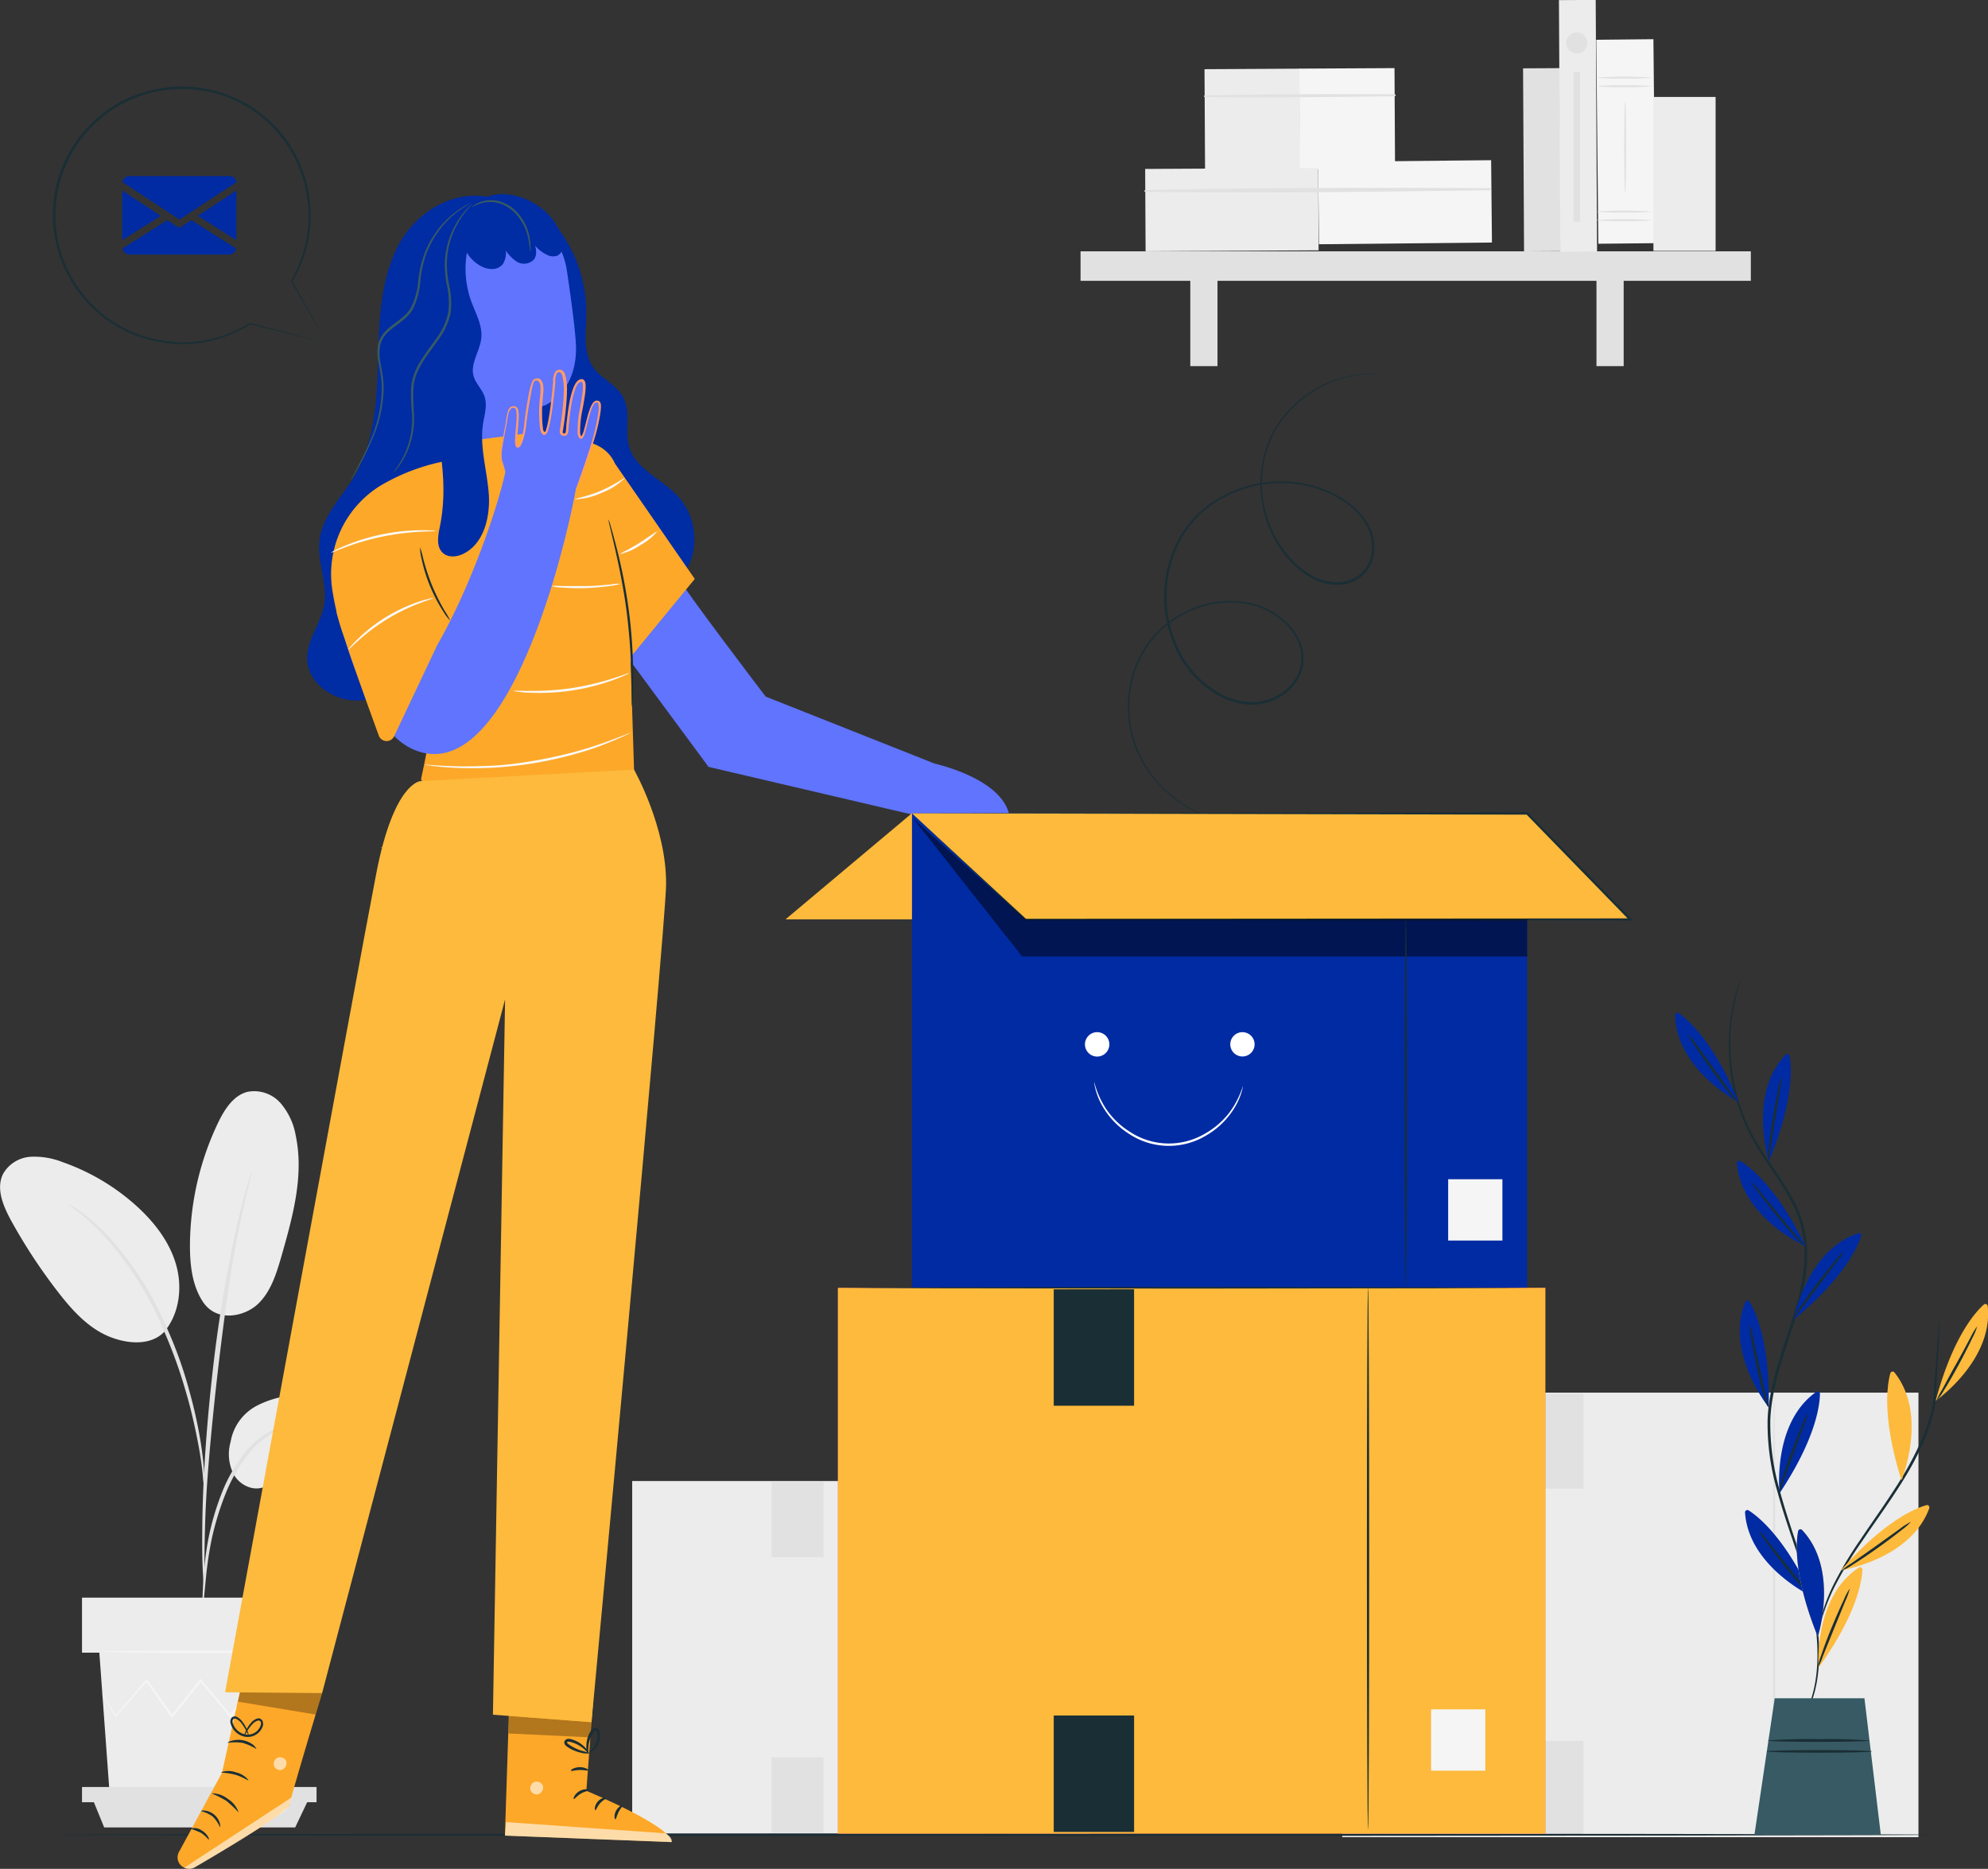 <svg xmlns="http://www.w3.org/2000/svg" viewBox="0 0 453.07 425.85"><rect x="0" y="0" width="453.07" height="425.85" fill="#333333" stroke="none"/><defs><style>.cls-1{fill:#ececec;}.cls-2{fill:#e1e1e1;}.cls-3{fill:#fafafa;}.cls-4{fill:#f5f5f5;}.cls-5{fill:#1a2e35;}.cls-6{fill:#002ca4;stroke:#002ca4;stroke-miterlimit:10;stroke-width:0.25px;}.cls-7{fill:#6074fd;}.cls-8{fill:#375a64;}.cls-9{fill:#fda829;}.cls-10{opacity:0.6;}.cls-11{fill:#fff;}.cls-12{opacity:0.3;}.cls-13{fill:#fdba3c;}.cls-14{fill:#ff9a6c;}.cls-15{fill:#012ba3;}.cls-16{opacity:0.5;}.cls-17{opacity:0.4;}.cls-18{fill:#ff4f5b;}</style></defs><title>messageEmpty</title><g id="Layer_2" data-name="Layer 2"><g id="Layer_1-2" data-name="Layer 1"><rect class="cls-1" x="144.08" y="337.48" width="104.15" height="80.33"/><path class="cls-2" d="M222.14,417.24c-.14,0-.26-17.9-.26-40s.12-40,.26-40,.26,17.9.26,40S222.29,417.24,222.14,417.24Z"/><rect class="cls-3" x="231.42" y="399.53" width="7.98" height="9.03"/><rect class="cls-2" x="175.86" y="337.69" width="11.83" height="17.14"/><rect class="cls-2" x="175.86" y="400.43" width="11.83" height="17.14"/><rect class="cls-1" x="305.89" y="317.34" width="131.33" height="101.29"/><path class="cls-2" d="M404.32,417.91c-.15,0-.26-22.57-.26-50.42s.11-50.43.26-50.43.26,22.58.26,50.43S404.46,417.91,404.32,417.91Z"/><rect class="cls-3" x="416.02" y="395.57" width="10.07" height="11.38"/><rect class="cls-2" x="345.96" y="317.6" width="14.92" height="21.61"/><rect class="cls-2" x="345.96" y="396.71" width="14.92" height="21.61"/><path class="cls-1" d="M58.53,320.32c5.32-2.74,11.58-3.1,17.48-2.13,3.17.53,6.47,1.48,8.63,3.86s2.57,6.57.09,8.62c-1.47,1.21-3.53,1.4-5.44,1.38-4.62-.06-9.75-.87-13.44,1.91-2.1,1.58-3.51,4.22-6,5s-5.24-.69-6.55-2.91a10.16,10.16,0,0,1-.74-7.51A11.45,11.45,0,0,1,58.53,320.32Z"/><path class="cls-1" d="M46.36,296.81c3.25,4.64,9.56,3.11,12.49.27s4.17-6.94,5.3-10.85c2.57-9,5.17-18.34,3.25-27.45a15.27,15.27,0,0,0-3.5-7.46,8,8,0,0,0-7.55-2.51c-3.19.84-5.17,4-6.6,6.92a65.51,65.51,0,0,0-6.46,28.08c0,4.52.52,9.27,3.07,13"/><path class="cls-1" d="M37.43,303.47c3.53-4.19,4.2-10.3,2.63-15.54s-5.12-9.71-9.21-13.36a49.5,49.5,0,0,0-16.48-9.72A17.58,17.58,0,0,0,7,263.59a7.79,7.79,0,0,0-6.22,3.76C-1,270.66.66,274.67,2.46,278a124.93,124.93,0,0,0,10.83,16.49c3.24,4.18,7,8.31,11.91,10.2s10.08,1.67,12.7-1.76"/><path class="cls-2" d="M46.14,366.83a9.79,9.79,0,0,0,.29-2.11c.15-1.53.34-3.46.56-5.75a82.06,82.06,0,0,1,1.3-8.45,65.89,65.89,0,0,1,3.06-10,37,37,0,0,1,5.09-9,19.13,19.13,0,0,1,6.44-5.35,17.93,17.93,0,0,1,5.42-1.68,10.21,10.21,0,0,0,2.1-.31,9.85,9.85,0,0,0-2.14,0,16.43,16.43,0,0,0-5.65,1.47A18.91,18.91,0,0,0,55.82,331a35.89,35.89,0,0,0-5.27,9.2,61,61,0,0,0-3,10.13,71,71,0,0,0-1.12,8.55c-.19,2.45-.25,4.43-.29,5.79A9.56,9.56,0,0,0,46.14,366.83Z"/><path class="cls-2" d="M46.53,362.4a4,4,0,0,0,.06-1c0-.74,0-1.67,0-2.8,0-2.43,0-5.95.13-10.29.21-8.68,1-18,2.4-31.19,1.37-12.39,3.21-26.8,5.14-36.17q.63-3.21,1.23-5.73c.37-1.69.69-3.14,1-4.31l.66-2.72a4.1,4.1,0,0,0,.17-1,3.79,3.79,0,0,0-.34.92l-.81,2.68c-.36,1.17-.73,2.61-1.15,4.28s-.91,3.59-1.36,5.72a314.7,314.7,0,0,0-5.4,33.56c-1.45,13.2-2.1,25.22-2.16,33.92-.05,4.35,0,7.87.15,10.3.07,1.14.13,2.07.17,2.8A4,4,0,0,0,46.53,362.4Z"/><path class="cls-2" d="M46.59,339.22a18.64,18.64,0,0,0,0-2.92c-.11-1.88-.37-4.59-.89-7.92a106.81,106.81,0,0,0-2.58-11.54,94,94,0,0,0-4.83-13.66A72.81,72.81,0,0,0,24.1,281.11,36.2,36.2,0,0,0,20.77,278c-.52-.44-1-.87-1.43-1.21l-1.29-.89a18.88,18.88,0,0,0-2.46-1.58c-.14.19,3.49,2.33,8.07,7.2a76.6,76.6,0,0,1,13.81,22,107.93,107.93,0,0,1,4.86,13.53c1.26,4.24,2.1,8.14,2.74,11.43s1,6,1.16,7.84A19.41,19.41,0,0,0,46.59,339.22Z"/><polygon class="cls-1" points="22.64 376.59 24.96 408.41 65.84 408.41 68.16 376.59 22.64 376.59"/><rect class="cls-1" x="18.69" y="364.05" width="54.35" height="12.54"/><polygon class="cls-2" points="18.69 407.2 18.69 410.67 21.24 410.67 72.14 410.67 72.14 407.2 18.69 407.2"/><polygon class="cls-2" points="23.74 416.41 21.24 410.29 70.19 410.29 67.27 416.41 23.74 416.41"/><path class="cls-4" d="M67.4,387s-.05.11-.19.29-.36.49-.61.81l-2.38,3.05-.11.14-.1-.14L58.16,383h.34l-5.76,8.16-.18.26-.21-.24-6.83-8.13h.4l-.38.48-6.11,7.65-.2.26L39,391.2l-5.76-8.15h.33l-7.1,8.09-.12.14-.1-.16-2.22-3.73-.57-1c-.13-.22-.19-.34-.17-.35a1.36,1.36,0,0,1,.23.32c.17.25.38.56.63.95.57.89,1.36,2.12,2.34,3.67l-.22,0,7-8.19.18-.2.15.22,5.82,8.12h-.39l6.09-7.67.38-.47.19-.25.2.24,6.81,8.14-.38,0,5.82-8.12.17-.23.17.23c2.3,3.3,4.26,6.09,5.72,8.18H64l2.48-3,.67-.77C67.31,387.07,67.39,387,67.4,387Z"/><path class="cls-4" d="M68.73,376.38c0,.14-10.24.26-22.88.26S23,376.52,23,376.38s10.24-.25,22.87-.25S68.73,376.24,68.73,376.38Z"/><rect class="cls-2" x="347.22" y="15.57" width="8.38" height="41.7" transform="translate(-0.19 1.88) rotate(-0.31)"/><rect class="cls-1" x="274.57" y="15.72" width="21.7" height="23.02" transform="translate(-0.14 1.53) rotate(-0.31)"/><rect class="cls-4" x="296.17" y="15.6" width="21.7" height="23.02" transform="translate(-0.14 1.64) rotate(-0.31)"/><path class="cls-2" d="M274.55,22.13c14.42.12,28.88,0,43.3-.2a.23.23,0,0,0,0-.46c-14.42-.08-28.88,0-43.3.27a.2.2,0,0,0,0,.39Z"/><rect class="cls-1" x="261.03" y="38.4" width="39.43" height="18.76" transform="translate(-0.25 1.51) rotate(-0.31)"/><rect class="cls-4" x="300.27" y="38.19" width="39.43" height="18.76" transform="matrix(1, -0.01, 0.01, 1, -0.25, 1.71)"/><path class="cls-2" d="M261,43.72c26.19.3,52.48,0,78.67-.38a.24.24,0,0,0,0-.47c-26.2-.13-52.48-.12-78.67.46a.19.19,0,0,0,0,.39Z"/><rect class="cls-2" x="246.26" y="57.27" width="152.76" height="6.72"/><rect class="cls-2" x="271.27" y="60.5" width="6.2" height="22.93"/><rect class="cls-2" x="363.84" y="60.5" width="6.2" height="22.93"/><rect class="cls-1" x="355.44" y="0.02" width="8.38" height="57.35" transform="translate(-0.15 1.93) rotate(-0.31)"/><rect class="cls-4" x="363.87" y="10.71" width="13.02" height="46.48" transform="matrix(1, -0.01, 0.01, 1, -0.18, 1.99)"/><path class="cls-2" d="M376.68,19.63a47.64,47.64,0,0,1-6.51.23,47.52,47.52,0,0,1-6.51-.23,92.25,92.25,0,0,1,13,0Z"/><path class="cls-2" d="M376.68,17.68a48.72,48.72,0,0,1-6.51.22,48.59,48.59,0,0,1-6.51-.22,92.25,92.25,0,0,1,13,0Z"/><path class="cls-2" d="M376.68,50.16a47.64,47.64,0,0,1-6.51.23,47.52,47.52,0,0,1-6.51-.23,92.25,92.25,0,0,1,13,0Z"/><path class="cls-2" d="M376.68,48.21a48.72,48.72,0,0,1-6.51.22,48.59,48.59,0,0,1-6.51-.22,92.25,92.25,0,0,1,13,0Z"/><path class="cls-2" d="M370.38,44c-.13,0-.23-4.69-.23-10.47s.1-10.48.23-10.48.22,4.69.22,10.48S370.5,44,370.38,44Z"/><rect class="cls-1" x="376.82" y="22.09" width="14.17" height="35.08"/><circle class="cls-2" cx="359.36" cy="9.79" r="2.41"/><rect class="cls-2" x="358.61" y="16.42" width="1.49" height="34.12"/><path class="cls-5" d="M441.73,418.08c0,.14-96.11.26-214.65.26s-214.66-.12-214.66-.26,96.09-.26,214.66-.26S441.73,417.94,441.73,418.08Z"/><path class="cls-6" d="M126.28,51.08a31.92,31.92,0,0,1,7.22,20.46c-.05,4.21-.82,8.87,1.63,12.3,1.86,2.6,5.26,3.9,6.77,6.73,1.82,3.39.27,7.67,1.39,11.36,1.59,5.22,7.7,7.4,11.33,11.48a14.52,14.52,0,0,1,3,13.28,15,15,0,0,1-9.37,9.92,9.75,9.75,0,0,1-7.43-.12c-2.45-1.23-4-3.73-5.19-6.18-2.42-4.82-23.59-30.88-24.79-36.13"/><path class="cls-6" d="M110.88,44.94c-8.66-1.4-17,4.35-20.63,12.32s-3.74,17.05-4,25.81-.89,17.92-5.36,25.46c-2.84,4.79-7.24,9-7.93,14.51C72.34,128,74.89,133,74,137.87c-.73,4.28-4,8-3.86,12.33.15,5.22,5.52,9.15,10.74,9.29S91,156.9,95.1,153.65a54.68,54.68,0,0,0,15.57-19.78"/><path class="cls-7" d="M96.64,65.58a16.39,16.39,0,0,1,14.73-18.36c8.74-.83,16.5,5.68,17.81,14.36,1.15,7.61,2.14,15.29,2.1,18.08-.11,8.41-5,11.68-7,12.67a11.82,11.82,0,0,1-2.22.55h0a0,0,0,0,0,0,.06l1.87,9.66c.84,6.32-2.69,12-9,12.89s-11.29-3.94-12.25-10.27Z"/><path class="cls-7" d="M122,92.88s-5.43,1.26-12.91-1.87c0,0,3.22,6.95,13.41,4.48Z"/><path class="cls-6" d="M128.07,54.77a12.93,12.93,0,0,0-5.48-7.71,14.38,14.38,0,0,0-7.66-2.68,10.48,10.48,0,0,0-7.53,2.73,7.84,7.84,0,0,0-2.29,5.42l.16-1.4a5.1,5.1,0,0,0,0,3.53h0c.23.61.51,1.22.76,1.84a7.88,7.88,0,0,0,3.73,4.07,5.14,5.14,0,0,0,2.5.61,3.07,3.07,0,0,0,2.27-1.11,5,5,0,0,0,.54-3.58,8.83,8.83,0,0,0,2.73,3,3,3,0,0,0,3.77-.43c.81-1.06.49-2.58,0-3.83a7.48,7.48,0,0,0,3.12,2.7,2.75,2.75,0,0,0,2.23.23,2.13,2.13,0,0,0,1.16-1.49A4.58,4.58,0,0,0,128.07,54.77Z"/><path class="cls-8" d="M120.85,57.38c-.09,0-.08-1.18-.46-3a11.54,11.54,0,0,0-3.46-6.26,8.08,8.08,0,0,0-3.46-1.87,7.37,7.37,0,0,0-3.22-.08,9.29,9.29,0,0,0-2.78,1.15s.17-.25.61-.57a6.14,6.14,0,0,1,2.09-.94,7.34,7.34,0,0,1,3.41,0,8.42,8.42,0,0,1,3.7,2,11.19,11.19,0,0,1,3.47,6.59,13.33,13.33,0,0,1,.18,2.26A2.5,2.5,0,0,1,120.85,57.38Z"/><path class="cls-7" d="M213,174,174.5,158.73s-19.7-25.83-19.29-26.33l-13.83,15.14,20.1,27.21,46.57,10.9,22,.18C228.39,177.34,213,174,213,174Z"/><path class="cls-9" d="M129.14,100.29l-5.24-2-22.62,2.87v4l-.64.08a46.34,46.34,0,0,0-13.86,5.38,23.65,23.65,0,0,0-11,24.07c.92,5.72,2.7,12.67,6.14,16.69,6.57,7.69,12.57-1.81,12.57-1.81s4.12,9.4,3.88,13.85c-.19,3.73-1.84,11.49-2.37,13.91a.73.73,0,0,0,.59.88L144.27,187l.23-11.66-1.52-48-2.1-18.63S140.94,99.83,129.14,100.29Z"/><polygon class="cls-9" points="140.15 105.63 158.34 131.92 143.69 149.76 140.15 105.63"/><path class="cls-5" d="M144.05,161a10.46,10.46,0,0,1-.08-1.7c0-1.18,0-2.73-.05-4.62a145.49,145.49,0,0,0-1.09-15.17c-.76-5.9-1.9-11.17-2.78-15L139,120a9.23,9.23,0,0,1-.33-1.66,11.21,11.21,0,0,1,.53,1.61c.31,1,.73,2.57,1.22,4.46a123,123,0,0,1,2.93,15,117.85,117.85,0,0,1,.95,15.24c0,2,0,3.53-.11,4.63A11.57,11.57,0,0,1,144.05,161Z"/><path class="cls-3" d="M99.28,121c0,.08-1.38.06-3.6.18a57.19,57.19,0,0,0-16.89,3.5c-2.08.77-3.34,1.34-3.38,1.26a3.73,3.73,0,0,1,.84-.49c.55-.3,1.37-.68,2.4-1.11a46.58,46.58,0,0,1,17-3.52c1.11,0,2,0,2.64.06A3.27,3.27,0,0,1,99.28,121Z"/><path class="cls-3" d="M141.42,133a8.85,8.85,0,0,1-2.27.5,51.82,51.82,0,0,1-5.57.5,50.23,50.23,0,0,1-5.6-.12,8.81,8.81,0,0,1-2.29-.34,13,13,0,0,1,2.31,0c1.43,0,3.39,0,5.56,0s4.13-.23,5.55-.35A12.77,12.77,0,0,1,141.42,133Z"/><path class="cls-3" d="M149.77,121.12a13.79,13.79,0,0,1-3.9,3.15,13.63,13.63,0,0,1-4.59,2c-.06-.14,2-1,4.32-2.48S149.67,121,149.77,121.12Z"/><path class="cls-3" d="M142.42,108.93a15.38,15.38,0,0,1-5.3,3.37,15.12,15.12,0,0,1-6.11,1.46c0-.16,2.75-.58,5.91-1.93S142.32,108.8,142.42,108.93Z"/><path class="cls-3" d="M143.41,153.36a3.66,3.66,0,0,1-.94.5c-.62.3-1.54.67-2.69,1.09a49.38,49.38,0,0,1-18.87,2.9c-1.22,0-2.21-.14-2.89-.23a4.57,4.57,0,0,1-1-.19c0-.09,1.51,0,4,0a59.68,59.68,0,0,0,9.49-.67,61.29,61.29,0,0,0,9.25-2.2C142,153.86,143.38,153.29,143.41,153.36Z"/><path class="cls-3" d="M143.78,166.92s-.14.1-.42.24l-1.27.61c-1.1.52-2.73,1.19-4.77,2s-4.51,1.57-7.29,2.33a91.23,91.23,0,0,1-9.17,1.94,92.33,92.33,0,0,1-9.32.93c-2.88.11-5.48.1-7.66,0s-3.93-.26-5.14-.42l-1.38-.19a1.59,1.59,0,0,1-.48-.1,1.53,1.53,0,0,1,.49,0l1.39.09c1.21.1,3,.2,5.14.26s4.75,0,7.61-.1,6-.46,9.27-1,6.35-1.19,9.13-1.9,5.24-1.49,7.29-2.21,3.69-1.34,4.81-1.8l1.3-.51A2.68,2.68,0,0,1,143.78,166.92Z"/><path class="cls-9" d="M56,379.51l-5.4,24.43L40.79,422A2.57,2.57,0,0,0,42,425.59h0a2.57,2.57,0,0,0,2.35-.11C48.9,422.83,65.7,413,66,411.2c.34-2.09,7.41-25.39,7.41-25.39Z"/><g class="cls-10"><path class="cls-11" d="M42,425.59l24.43-16-.25,1a3.82,3.82,0,0,1-1.49,2.21c-2,1.44-7.56,5.28-20.27,12.7a2.59,2.59,0,0,1-2.42.09Z"/></g><g class="cls-10"><path class="cls-11" d="M63.34,400.5a1.55,1.55,0,0,0-.9,1.87,1.49,1.49,0,0,0,1.84.9,1.64,1.64,0,0,0,.94-2,1.55,1.55,0,0,0-2-.73"/></g><path class="cls-5" d="M50.13,416.33a7.69,7.69,0,0,0-1.67-2.41,7.54,7.54,0,0,0-2.66-1.22c0-.07.34-.18.93-.12a4.06,4.06,0,0,1,3.35,2.81C50.25,416,50.2,416.33,50.13,416.33Z"/><path class="cls-5" d="M47.6,419.16c-.14.08-.73-.9-1.9-1.57a19.75,19.75,0,0,0-2.29-.89,2.84,2.84,0,0,1,2.57.41C47.31,417.88,47.74,419.13,47.6,419.16Z"/><path class="cls-5" d="M54.38,413a26.86,26.86,0,0,0-2.77-2.63,24.74,24.74,0,0,0-3.4-1.72,5.68,5.68,0,0,1,3.72,1.28A5.71,5.71,0,0,1,54.38,413Z"/><path class="cls-5" d="M56.64,405.66c-.1.13-1.31-.76-3-1.25s-3.22-.41-3.23-.58a5,5,0,0,1,3.39.05A5,5,0,0,1,56.64,405.66Z"/><path class="cls-5" d="M58.41,398.53a12.44,12.44,0,0,0-3.13-1.39,12.68,12.68,0,0,0-3.42,0c0-.06.31-.3,1-.49a5.59,5.59,0,0,1,4.92,1C58.24,398.13,58.46,398.48,58.41,398.53Z"/><path class="cls-5" d="M55.66,395.79a2.1,2.1,0,0,1,.19-.92,6.57,6.57,0,0,1,1.32-2.23,2.93,2.93,0,0,1,1.55-1.06,1,1,0,0,1,1.07.5,1.71,1.71,0,0,1,.12,1.19,3.63,3.63,0,0,1-3.89,2.5,4.17,4.17,0,0,1-3.48-3.11,1.45,1.45,0,0,1,.22-1.2,1,1,0,0,1,1.15-.27,3.57,3.57,0,0,1,1.4,1.23,7.18,7.18,0,0,1,1.19,2.29,2.28,2.28,0,0,1,.17.93,11.83,11.83,0,0,0-1.66-3,3.49,3.49,0,0,0-1.25-1,.54.54,0,0,0-.63.15,1,1,0,0,0-.1.79,3.77,3.77,0,0,0,3.06,2.67,3.13,3.13,0,0,0,3.32-2.08,1.22,1.22,0,0,0,0-.83.58.58,0,0,0-.59-.29,2.72,2.72,0,0,0-1.33.87A9.65,9.65,0,0,0,55.66,395.79Z"/><g class="cls-12"><polygon points="55.41 382.16 54.24 387.76 71.93 390.69 73.41 385.81 56.04 379.51 55.41 382.16"/></g><path class="cls-9" d="M135.1,388.55l-1.47,19.52s19.36,8,19.44,11.68l-38-1.48,1-30.51Z"/><g class="cls-10"><path class="cls-11" d="M122,406a1.56,1.56,0,0,0-1.14,1.73,1.49,1.49,0,0,0,1.7,1.14,1.62,1.62,0,0,0,1.2-1.83,1.55,1.55,0,0,0-1.9-1"/></g><g class="cls-10"><path class="cls-11" d="M115.11,418.28l.23-3.08,36.31,2.56s1.66.8,1.42,2Z"/></g><path class="cls-5" d="M134.26,407.9c0,.19-.95.24-1.88.8s-1.45,1.32-1.62,1.24.15-1.14,1.29-1.8S134.3,407.73,134.26,407.9Z"/><path class="cls-5" d="M138.18,409.7c0,.18-.78.47-1.44,1.23s-.88,1.58-1.06,1.56-.26-1.06.57-2S138.18,409.53,138.18,409.7Z"/><path class="cls-5" d="M140.25,414.56c-.17,0-.39-.91.12-1.9s1.4-1.37,1.47-1.21-.48.68-.89,1.5S140.44,414.54,140.25,414.56Z"/><path class="cls-5" d="M134.1,403.42c-.09.16-.93-.13-2-.1s-1.88.33-2,.17.72-.79,2-.81S134.19,403.27,134.1,403.42Z"/><g class="cls-12"><polygon points="134.8 392.41 134.55 395.89 115.9 395 116.02 390.98 134.8 392.41"/></g><path class="cls-5" d="M134.32,399.47a3.58,3.58,0,0,1-1.9-.08,8.81,8.81,0,0,1-2-.69,9.18,9.18,0,0,1-1.07-.62,2.26,2.26,0,0,1-.55-.47.81.81,0,0,1-.05-1,1,1,0,0,1,.83-.39,2.44,2.44,0,0,1,.71.12,7.18,7.18,0,0,1,1.16.45,6.6,6.6,0,0,1,1.71,1.22c.85.85,1.13,1.56,1.06,1.59s-.49-.54-1.36-1.25a7.76,7.76,0,0,0-1.66-1,6.86,6.86,0,0,0-1.08-.38c-.4-.12-.74-.13-.85,0s0,.09,0,.22a2.55,2.55,0,0,0,.41.34,10.79,10.79,0,0,0,2.8,1.39A12.68,12.68,0,0,1,134.32,399.47Z"/><path class="cls-5" d="M134.07,399.73a3,3,0,0,1-.43-1.86,6.15,6.15,0,0,1,.34-2.07,5.49,5.49,0,0,1,.53-1.13,1.56,1.56,0,0,1,1.25-.92.9.9,0,0,1,.77.56,3.14,3.14,0,0,1,.17.71,4.52,4.52,0,0,1,0,1.28,4.38,4.38,0,0,1-.89,1.93c-.78,1-1.56,1.15-1.57,1.08s.6-.42,1.2-1.35a4.32,4.32,0,0,0,.67-1.76,4,4,0,0,0,0-1.1c0-.41-.18-.74-.33-.7s-.53.28-.69.6a5.63,5.63,0,0,0-.51,1,6.7,6.7,0,0,0-.45,1.88C134,399,134.17,399.7,134.07,399.73Z"/><path class="cls-13" d="M95.8,178s-6,.27-10,20.79S51.3,385.61,51.3,385.61l22.11.2,41.7-158.08-2.77,163,22.46,1.71s16.86-180.28,17-190.77c.2-13.08-7.31-26.31-7.31-26.31Z"/><path class="cls-13" d="M126.18,176.28c.14,0-2.15,11.75-5.12,26.18s-5.5,26.11-5.64,26.08,2.16-11.75,5.13-26.19S126,176.25,126.18,176.28Z"/><path class="cls-13" d="M129.63,179.2s.6-.24,1.28.38a1.83,1.83,0,0,1,.61,1.41,1.87,1.87,0,0,1-3,1.27,1.84,1.84,0,0,1-.59-1.42c0-.92.62-1.24.63-1.18a2.59,2.59,0,0,0-.27,1.17,1.57,1.57,0,0,0,.54,1.06A1.43,1.43,0,0,0,131,181a1.59,1.59,0,0,0-.39-1.13C130.16,179.27,129.62,179.29,129.63,179.2Z"/><path class="cls-13" d="M128.67,187.33c0-.06.62,0,1,.83a1.77,1.77,0,0,1-.06,1.47,1.76,1.76,0,0,1-3.11-.24,1.77,1.77,0,0,1,.17-1.46c.47-.75,1.11-.73,1.09-.67s-.47.2-.76.84a1.44,1.44,0,0,0,0,1.12,1.32,1.32,0,0,0,2.24.17,1.42,1.42,0,0,0,.13-1.11C129.1,187.6,128.63,187.4,128.67,187.33Z"/><path class="cls-13" d="M107.48,179.41a3.05,3.05,0,0,1-.26,1,16.45,16.45,0,0,1-1.16,2.65,19.47,19.47,0,0,1-15.39,10.13,16.64,16.64,0,0,1-2.89,0,4,4,0,0,1-1-.16c0-.1,1.51.07,3.9-.23a20.38,20.38,0,0,0,15.11-10C107,180.83,107.39,179.38,107.48,179.41Z"/><path class="cls-13" d="M150.5,194a2.62,2.62,0,0,1-.66-.4,12,12,0,0,1-1.61-1.38,17.07,17.07,0,0,1-3.76-5.83,16.84,16.84,0,0,1-1.13-6.86,11.92,11.92,0,0,1,.27-2.09,2.32,2.32,0,0,1,.22-.74c.1,0-.12,1.09-.12,2.84A18.54,18.54,0,0,0,148.5,192C149.68,193.26,150.56,193.92,150.5,194Z"/><path class="cls-7" d="M87,138.48l9.83.55a49.67,49.67,0,0,0,2.77,8.05c7.91-13.72,14-32.11,15.56-39.5-.22-.74-.48-1.55-.81-2.47s-.06-3,.12-4.15c.27-1.65.73-3.86.87-4.88.42-3.13.92-3.62,2-3.26,1.48.48-.61,8.76.61,8.94.65.1,1.45-2.74,1.68-5.07s1.28-9.5,2-10c1.13-.7,2.12.4,1.83,2.72s-.65,9.36.58,9.45,2.23-11.79,2.23-11.79-.19-2.58,1.24-2.52c2.57.11.56,12.64.34,13.82-.16.83,1.18,1,1.3.08s.74-11.88,3.36-11.79c2,.07-1.56,10.32-.43,12.7s1.91-8.07,3.83-7.93c.71.05,1.24.19-.07,6.11a134.8,134.8,0,0,1-4.59,13.86c-3,16.4-16.38,68.86-37.3,59.26-11.71-5.37-17.17-32-17.17-32Z"/><path class="cls-14" d="M131.31,111.44a2,2,0,0,1,.1-.36l.35-1c.33-1,.79-2.27,1.37-4s1.3-3.83,2-6.31c.37-1.23.66-2.57.94-4,.13-.72.27-1.46.35-2.22a6.11,6.11,0,0,0,0-1.13c0-.39-.09-.71-.39-.72s-.53.18-.75.51a6.24,6.24,0,0,0-.5,1.11c-.28.79-.5,1.62-.72,2.48s-.42,1.74-.68,2.64a3.82,3.82,0,0,1-.6,1.38.55.55,0,0,1-.27.17.46.46,0,0,1-.38-.09,1.12,1.12,0,0,1-.27-.38,2.7,2.7,0,0,1-.21-.76,24.61,24.61,0,0,1,.59-6c.17-1,.35-2,.48-3a13.33,13.33,0,0,0,.13-1.54c0-.47-.07-1.12-.27-1.21s-.72.2-1,.62A6.35,6.35,0,0,0,131,89a20.75,20.75,0,0,0-.77,3.2c-.19,1.1-.34,2.22-.46,3.36-.06.57-.12,1.14-.17,1.72l-.08.86a1.3,1.3,0,0,1-.39,1,1,1,0,0,1-1.19,0,.85.85,0,0,1-.36-.57,1.13,1.13,0,0,1,0-.32l0-.21c.09-.58.17-1.17.26-1.75.17-1.18.31-2.36.43-3.56s.19-2.41.21-3.62a12.31,12.31,0,0,0-.35-3.56,1.25,1.25,0,0,0-.51-.72.61.61,0,0,0-.67.21,3.32,3.32,0,0,0-.38,2v0c-.21,2.35-.47,4.66-.81,6.93-.17,1.13-.36,2.25-.64,3.37-.07.27-.16.55-.26.83a1.71,1.71,0,0,1-.56.86.61.61,0,0,1-.74-.16,1.54,1.54,0,0,1-.27-.45,4.19,4.19,0,0,1-.22-.86,32,32,0,0,1-.06-6.55,18.22,18.22,0,0,0,.16-3.07,1.7,1.7,0,0,0-.56-1.14.65.65,0,0,0-.51-.08,1,1,0,0,0-.28.12.4.4,0,0,0-.14.17A13.65,13.65,0,0,0,121,89.9c-.2.95-.36,1.91-.52,2.85s-.29,1.86-.4,2.78-.19,1.82-.37,2.72a14.87,14.87,0,0,1-.7,2.58,5.75,5.75,0,0,1-.29.62c-.14.18-.22.43-.6.55a.5.5,0,0,1-.51-.22,1.25,1.25,0,0,1-.15-.37,3.16,3.16,0,0,1-.09-.66c0-1.71.24-3.27.32-4.78a12.09,12.09,0,0,0,0-2.17c-.05-.32-.15-.7-.34-.77a.89.89,0,0,0-.81,0,2.87,2.87,0,0,0-.74,1.64c-.14.61-.21,1.23-.32,1.82-.42,2.36-.86,4.39-1.07,6.06a7.79,7.79,0,0,0,0,2.2c.14.6.34,1.14.46,1.56s.21.72.28,1a1.59,1.59,0,0,1,.08.33,1.29,1.29,0,0,1-.14-.32c-.08-.24-.2-.55-.34-.94s-.35-.92-.52-1.57a8.05,8.05,0,0,1,0-2.26c.18-1.69.58-3.71,1-6.08.1-.59.16-1.21.3-1.85a7.36,7.36,0,0,1,.26-1,1.78,1.78,0,0,1,.63-.92,1.29,1.29,0,0,1,1.18,0c.47.27.48.72.57,1.07a12.18,12.18,0,0,1,0,2.26c-.08,1.52-.31,3.11-.28,4.73a3.55,3.55,0,0,0,.07.57c0,.19.14.27.12.23s.19-.17.28-.32a4.75,4.75,0,0,0,.25-.56,14,14,0,0,0,.66-2.49c.16-.87.22-1.77.34-2.7s.25-1.85.4-2.8.31-1.9.5-2.87a14.12,14.12,0,0,1,.84-3,1,1,0,0,1,.35-.39,1.94,1.94,0,0,1,.42-.17,1.17,1.17,0,0,1,1,.15A2.16,2.16,0,0,1,123.8,88a6,6,0,0,1,0,1.64c-.06.51-.1,1-.14,1.56a31.86,31.86,0,0,0,.07,6.4,3.34,3.34,0,0,0,.19.74.68.68,0,0,0,.15.26s0,0,.05,0h0c0,.23,0,.05,0,.09s0,0,0-.08a2.16,2.16,0,0,0,.29-.55c.08-.25.16-.51.23-.78.27-1.07.46-2.18.63-3.3.33-2.25.58-4.56.79-6.9v0a3.85,3.85,0,0,1,.51-2.37,1.24,1.24,0,0,1,1.39-.41,1.72,1.72,0,0,1,.86,1.1,12.23,12.23,0,0,1,.39,3.77c0,1.24-.11,2.46-.22,3.67s-.26,2.4-.43,3.58l-.27,1.77c-.08.37-.06.38.05.49a.42.42,0,0,0,.47,0c.13-.08.14-.26.17-.58l.08-.87c0-.58.11-1.15.17-1.73.12-1.14.28-2.28.47-3.39a22.9,22.9,0,0,1,.81-3.29,6.8,6.8,0,0,1,.72-1.55,2.29,2.29,0,0,1,.65-.67,1.14,1.14,0,0,1,1-.15,1.16,1.16,0,0,1,.54.89,4.91,4.91,0,0,1,.05.85,11.91,11.91,0,0,1-.13,1.6c-.14,1.05-.33,2.07-.5,3.08a24.16,24.16,0,0,0-.62,5.79,2,2,0,0,0,.16.61.79.79,0,0,0,.12.2s0,0,0,0,0,0,0,0,0,0,0-.07A4.08,4.08,0,0,0,133,98.3c.26-.87.46-1.76.69-2.62a26.18,26.18,0,0,1,.75-2.52A7,7,0,0,1,135,92a2,2,0,0,1,.46-.52.82.82,0,0,1,.36-.18,1,1,0,0,1,.38,0,.76.76,0,0,1,.63.46,1.8,1.8,0,0,1,.13.66,8,8,0,0,1-.07,1.21c-.09.78-.23,1.52-.38,2.24a39.84,39.84,0,0,1-1,4c-.74,2.48-1.49,4.58-2.11,6.29s-1.13,3-1.48,3.92c-.17.42-.3.75-.41,1A1.42,1.42,0,0,1,131.31,111.44Z"/><path class="cls-9" d="M76.73,139.62c1.9,6.7,5.61,17.06,9.6,28a1.89,1.89,0,0,0,3.49.16l9.78-20.68s-2.35-17-2.15-16.39-20.19,2.2-20.19,2.2Z"/><path class="cls-3" d="M98.76,136.29c0,.08-1.21.44-3.15,1.18a44.15,44.15,0,0,0-13.75,8.34c-1.55,1.37-2.45,2.3-2.51,2.25a3.26,3.26,0,0,1,.55-.73,24.63,24.63,0,0,1,1.71-1.79,36.9,36.9,0,0,1,6.47-5,37.57,37.57,0,0,1,7.4-3.44,23.89,23.89,0,0,1,2.38-.68A2.86,2.86,0,0,1,98.76,136.29Z"/><path class="cls-5" d="M102.64,141.44a10.17,10.17,0,0,1-1.63-2.13,35.68,35.68,0,0,1-3-5.74,35,35,0,0,1-1.92-6.2,10.63,10.63,0,0,1-.36-2.67,20.36,20.36,0,0,1,.72,2.58,48.9,48.9,0,0,0,2,6.09,49.61,49.61,0,0,0,2.85,5.75A20.56,20.56,0,0,1,102.64,141.44Z"/><path class="cls-6" d="M109.17,49.83a22,22,0,0,0-1.92,18.81c1,2.75,2.6,5.46,2.31,8.38s-2.56,5.8-1.76,8.69c.47,1.71,1.94,3,2.5,4.66.66,2,0,4.1-.34,6.16-.8,5.24.87,10.51,1.29,15.79s-1,11.46-5.73,13.77c-1.43.7-3.3.9-4.49-.17-1.51-1.35-1.09-3.79-.68-5.79,4.14-20-8.65-39.52-5.73-59.76.47-3.24,2.28-8.74,4.62-11s8.79-2,11,.4"/><path class="cls-8" d="M89.47,107.85s.6-.73,1.5-2.14a19.19,19.19,0,0,0,2.61-6.55,19.48,19.48,0,0,0,.31-4.87,51.3,51.3,0,0,1-.21-5.68,11.88,11.88,0,0,1,.58-3.06,16.3,16.3,0,0,1,1.37-2.94c1.12-1.89,2.54-3.65,3.83-5.54a14.94,14.94,0,0,0,2.72-6,18.69,18.69,0,0,0-.34-6.13,22.89,22.89,0,0,1-.45-5.69,19.73,19.73,0,0,1,1-4.88,18.94,18.94,0,0,1,3.54-6.22,13.32,13.32,0,0,1,1.36-1.4,3.21,3.21,0,0,1,.53-.43s-.68.66-1.74,2a19.4,19.4,0,0,0-3.34,6.21,19.17,19.17,0,0,0-.87,4.79,22.34,22.34,0,0,0,.48,5.58,18.91,18.91,0,0,1,.38,6.29,15.57,15.57,0,0,1-2.8,6.18c-1.31,1.91-2.72,3.65-3.82,5.5a15.6,15.6,0,0,0-1.34,2.84,11.6,11.6,0,0,0-.57,2.93,54.34,54.34,0,0,0,.16,5.64,19.11,19.11,0,0,1-.38,5,18.56,18.56,0,0,1-2.8,6.59A16.24,16.24,0,0,1,90,107.36,5,5,0,0,1,89.47,107.85Z"/><path class="cls-8" d="M80,109.34a4.3,4.3,0,0,1,.31-.67c.25-.47.57-1.1,1-1.87.84-1.64,2.1-4,3.33-7A30.72,30.72,0,0,0,87,88.68a19.42,19.42,0,0,0-.25-3.29c-.17-1.11-.43-2.24-.59-3.42a9.72,9.72,0,0,1,.07-3.68,6.58,6.58,0,0,1,2-3.21c1.88-1.72,4.16-2.83,5.33-4.84a16.2,16.2,0,0,0,1.77-6.41,26,26,0,0,1,1.38-6,21.64,21.64,0,0,1,8.1-10.22,15.84,15.84,0,0,1,1.83-1.07,4.3,4.3,0,0,1,.67-.31c0,.06-.89.49-2.39,1.55a21.84,21.84,0,0,0-5.37,5.49,21.23,21.23,0,0,0-2.43,4.71,25,25,0,0,0-1.31,6,16.68,16.68,0,0,1-1.81,6.62c-1.28,2.16-3.63,3.31-5.42,4.95a6.12,6.12,0,0,0-1.89,3,9.47,9.47,0,0,0-.07,3.48c.16,1.15.42,2.28.59,3.42a21.41,21.41,0,0,1,.23,3.36,30.42,30.42,0,0,1-2.58,11.25,67.82,67.82,0,0,1-3.49,7l-1.06,1.83A2.88,2.88,0,0,1,80,109.34Z"/><path class="cls-5" d="M410.85,391.91a2.3,2.3,0,0,1,.17-.42l.57-1.21a31.07,31.07,0,0,0,1.66-4.84c1.1-4.3,1.49-10.87-.14-18.67a102.53,102.53,0,0,0-3.46-12.55c-1.47-4.45-3.17-9.17-4.56-14.28a55.06,55.06,0,0,1-2.25-16.42c.21-5.81,1.93-11.61,3.82-17.38s3.84-11.43,4.42-17.11a26,26,0,0,0-3.14-15.8c-2.5-4.62-5.65-8.56-8-12.65a43.94,43.94,0,0,1-4.81-12.15,45.38,45.38,0,0,1-.31-18.83,35,35,0,0,1,2-6.65,2.29,2.29,0,0,1-.12.45c-.1.31-.23.73-.39,1.27a47.89,47.89,0,0,0-1.23,5,46,46,0,0,0,.49,18.68,43.75,43.75,0,0,0,4.83,12c2.35,4,5.52,8,8.07,12.63a26.57,26.57,0,0,1,3.23,16.13c-.58,5.78-2.55,11.47-4.43,17.24s-3.59,11.5-3.81,17.21a55.28,55.28,0,0,0,2.2,16.26c1.37,5.08,3.05,9.8,4.5,14.27a100,100,0,0,1,3.41,12.62c1.58,7.86,1.13,14.5,0,18.81a28.3,28.3,0,0,1-1.78,4.83l-.63,1.19C410.93,391.78,410.85,391.91,410.85,391.91Z"/><path class="cls-15" d="M403.13,264.61s-4.78-15.3,3.8-24.26a.53.53,0,0,1,.91.26C408.3,243.14,408.87,250.84,403.13,264.61Z"/><path class="cls-5" d="M406,245.45a13.71,13.71,0,0,1-.32,2.82c-.31,1.95-.68,4.23-1.09,6.75s-.76,4.81-1.07,6.75a16.11,16.11,0,0,1-.51,2.8,11.61,11.61,0,0,1,.09-2.85c.15-1.75.46-4.15.9-6.79s.89-5,1.26-6.73A13.12,13.12,0,0,1,406,245.45Z"/><path class="cls-15" d="M408.76,300.71s2.92-15.77,14.7-19.67a.53.53,0,0,1,.68.66C423.37,284.14,420.27,291.22,408.76,300.71Z"/><path class="cls-5" d="M420.25,285.11a13.72,13.72,0,0,1-1.6,2.34l-4.12,5.46-4.11,5.47a16.84,16.84,0,0,1-1.75,2.23,11.84,11.84,0,0,1,1.4-2.48c1-1.47,2.36-3.45,4-5.58s3.13-4,4.27-5.36A13.16,13.16,0,0,1,420.25,285.11Z"/><path class="cls-15" d="M405.57,340.26s-1.77-15.94,8.36-23.1a.53.53,0,0,1,.84.44C414.74,320.16,413.84,327.83,405.57,340.26Z"/><path class="cls-5" d="M412,322a13.75,13.75,0,0,1-.85,2.71l-2.36,6.42c-.87,2.4-1.67,4.57-2.34,6.42a16.44,16.44,0,0,1-1,2.65,12.1,12.1,0,0,1,.63-2.78c.49-1.69,1.25-4,2.18-6.5s1.83-4.75,2.52-6.36A13.93,13.93,0,0,1,412,322Z"/><path class="cls-13" d="M414.45,380s-1.21-16,9.18-22.78a.53.53,0,0,1,.82.46C424.33,360.29,423.15,367.92,414.45,380Z"/><path class="cls-5" d="M421.57,362a14.77,14.77,0,0,1-.95,2.68c-.75,1.82-1.63,4-2.59,6.32l-2.57,6.34a16.31,16.31,0,0,1-1.12,2.6,11.1,11.1,0,0,1,.72-2.75c.55-1.67,1.39-3.94,2.41-6.41s2-4.69,2.76-6.27A12.07,12.07,0,0,1,421.57,362Z"/><path class="cls-15" d="M396.26,251.17s-14.22-7.42-14.49-19.83a.52.52,0,0,1,.82-.46C384.71,232.34,390.56,237.37,396.26,251.17Z"/><path class="cls-5" d="M384.72,235.6a14.62,14.62,0,0,1,1.77,2.22l4,5.54,4,5.53a16,16,0,0,1,1.61,2.33,12.22,12.22,0,0,1-1.95-2.07c-1.12-1.34-2.61-3.26-4.17-5.43s-2.92-4.18-3.87-5.66A12.28,12.28,0,0,1,384.72,235.6Z"/><path class="cls-15" d="M411.52,284s-14.64-6.54-15.67-18.91a.53.53,0,0,1,.8-.5C398.85,265.94,405,270.61,411.52,284Z"/><path class="cls-5" d="M399.05,269.2a13.27,13.27,0,0,1,1.91,2.11l4.33,5.29,4.35,5.27a15.31,15.31,0,0,1,1.76,2.23,12.18,12.18,0,0,1-2.08-2c-1.2-1.28-2.8-3.1-4.49-5.17s-3.17-4-4.21-5.41A13.55,13.55,0,0,1,399.05,269.2Z"/><path class="cls-15" d="M403.1,320.7s-10.05-12.5-5.34-24a.53.53,0,0,1,.94-.09C400.05,298.82,403.4,305.77,403.1,320.7Z"/><path class="cls-5" d="M398.76,301.81a13.86,13.86,0,0,1,.73,2.74l1.45,6.69c.55,2.49,1.05,4.75,1.47,6.67a14.46,14.46,0,0,1,.55,2.79,12.69,12.69,0,0,1-1-2.68c-.49-1.69-1.08-4-1.64-6.66s-1-5-1.29-6.72A13.35,13.35,0,0,1,398.76,301.81Z"/><path class="cls-15" d="M413.05,363.84s-14.52-6.79-15.35-19.18a.53.53,0,0,1,.81-.49C400.69,345.54,406.75,350.31,413.05,363.84Z"/><path class="cls-5" d="M400.84,348.79a14,14,0,0,1,1.87,2.14l4.24,5.36,4.26,5.35a14.78,14.78,0,0,1,1.72,2.26,12.54,12.54,0,0,1-2-2c-1.18-1.29-2.75-3.14-4.41-5.24s-3.1-4.05-4.11-5.48A12,12,0,0,1,400.84,348.79Z"/><path class="cls-5" d="M442,300.79a1.08,1.08,0,0,1,0,.36c0,.28,0,.61,0,1-.05,1-.1,2.27-.17,3.89-.19,3.42-.45,8.18-.77,13.88v0c-1,5.8-4,12.23-8,18.47-2.91,4.6-6,8.79-8.6,12.68A88.57,88.57,0,0,0,418,361.78a45.74,45.74,0,0,0-3,7.82c-.25.95-.44,1.7-.55,2.21a3.47,3.47,0,0,1-.22.77,4.7,4.7,0,0,1,.1-.79c.07-.52.23-1.28.45-2.25a41,41,0,0,1,2.86-8A84.67,84.67,0,0,1,424,350.82c2.61-3.92,5.65-8.11,8.54-12.68,3.95-6.22,6.89-12.55,8-18.26v0c.4-5.69.74-10.45,1-13.87.13-1.62.23-2.92.31-3.88,0-.4.07-.74.1-1A1.68,1.68,0,0,1,442,300.79Z"/><path class="cls-13" d="M433.34,337.26s6.15-14.81-1.59-24.51a.53.53,0,0,0-.93.18C430.13,315.41,428.87,323,433.34,337.26Z"/><path class="cls-13" d="M432.22,317.92a12.69,12.69,0,0,1,.48,2.8c.22,1.74.46,4.15.66,6.82s.28,5.09.28,6.84a11.7,11.7,0,0,1-.18,2.84,17.06,17.06,0,0,1-.25-2.82c-.13-2-.28-4.27-.45-6.82s-.34-4.86-.48-6.82A13,13,0,0,1,432.22,317.92Z"/><g class="cls-12"><path class="cls-13" d="M433.34,337.26s6.15-14.81-1.59-24.51a.53.53,0,0,0-.93.18C430.13,315.41,428.87,323,433.34,337.26Z"/></g><path class="cls-13" d="M414.28,372.94s4.93-15.25-3.57-24.29a.53.53,0,0,0-.91.25C409.32,351.42,408.67,359.11,414.28,372.94Z"/><path class="cls-13" d="M411.6,353.75a13.41,13.41,0,0,1,.71,2.76c.36,1.71.8,4.09,1.2,6.74s.7,5.05.84,6.8a12.39,12.39,0,0,1,.06,2.85,14.78,14.78,0,0,1-.48-2.8c-.29-2-.63-4.23-1-6.76s-.73-4.81-1-6.76A13.9,13.9,0,0,1,411.6,353.75Z"/><path class="cls-15" d="M414.28,372.94s4.93-15.25-3.57-24.29a.53.53,0,0,0-.91.25C409.32,351.42,408.67,359.11,414.28,372.94Z"/><path class="cls-13" d="M441.17,319.17S454.31,310,453,297.63a.53.53,0,0,0-.88-.35C450.19,299,445,304.75,441.17,319.17Z"/><g class="cls-12"><path class="cls-13" d="M441.17,319.17S454.31,310,453,297.63a.53.53,0,0,0-.88-.35C450.19,299,445,304.75,441.17,319.17Z"/></g><path class="cls-5" d="M450.6,302.24a12.39,12.39,0,0,1-1.09,2.62c-.75,1.59-1.83,3.75-3.11,6.11s-2.49,4.45-3.43,5.93a11.86,11.86,0,0,1-1.67,2.3,16.3,16.3,0,0,1,1.3-2.52c.95-1.73,2-3.76,3.28-6s2.32-4.28,3.25-6A14.61,14.61,0,0,1,450.6,302.24Z"/><path class="cls-13" d="M419.58,357.82s15.84-2.47,20.09-14.13a.53.53,0,0,0-.64-.7C436.56,343.69,429.4,346.58,419.58,357.82Z"/><g class="cls-12"><path class="cls-13" d="M419.58,357.82s15.84-2.47,20.09-14.13a.53.53,0,0,0-.64-.7C436.56,343.69,429.4,346.58,419.58,357.82Z"/></g><path class="cls-5" d="M435.5,346.78a13,13,0,0,1-2.13,1.87c-1.37,1.1-3.3,2.56-5.48,4.11s-4.2,2.9-5.7,3.82a11.66,11.66,0,0,1-2.51,1.33,14.31,14.31,0,0,1,2.28-1.69l5.58-3.94,5.57-4A14,14,0,0,1,435.5,346.78Z"/><polygon class="cls-8" points="404.46 386.98 399.84 418.08 428.64 418.08 424.91 386.98 404.46 386.98"/><path class="cls-5" d="M426.06,396.61c0,.17-5.2.3-11.61.3s-11.62-.13-11.62-.3a114.71,114.71,0,0,1,11.62-.3A114.58,114.58,0,0,1,426.06,396.61Z"/><path class="cls-5" d="M426.63,399.09c0,.16-5.37.3-12,.3s-12-.14-12-.3,5.37-.3,12-.3S426.63,398.92,426.63,399.09Z"/><path class="cls-5" d="M314.64,85.27s-.27,0-.78,0a19.41,19.41,0,0,0-2.29,0,25.33,25.33,0,0,0-8.52,2,26.21,26.21,0,0,0-10.83,8.43,23.61,23.61,0,0,0-3.77,7.73,25.89,25.89,0,0,0,2.66,19.67,22.62,22.62,0,0,0,3.4,4.51,18,18,0,0,0,4.6,3.6,11.25,11.25,0,0,0,5.78,1.46,8.31,8.31,0,0,0,5.59-2.26,8.06,8.06,0,0,0,2.22-5.76,10.58,10.58,0,0,0-2-6.13c-2.6-3.65-6.8-6.1-11.26-7.42a27.68,27.68,0,0,0-14.21-.2,29.32,29.32,0,0,0-6.84,2.72,24.81,24.81,0,0,0-5.87,4.6,18.68,18.68,0,0,0-1.24,1.43l-1.13,1.52a25.76,25.76,0,0,0-1.84,3.34,27.12,27.12,0,0,0-2.18,7.37,27.94,27.94,0,0,0,2,15,23.06,23.06,0,0,0,9.66,11,15.8,15.8,0,0,0,6.83,2.08,12.08,12.08,0,0,0,6.75-1.62,10.63,10.63,0,0,0,4.57-5,9.06,9.06,0,0,0,.1-6.54,13,13,0,0,0-3.76-5.32,17.11,17.11,0,0,0-5.53-3.21,21.4,21.4,0,0,0-12.17-.21,23.71,23.71,0,0,0-10,5.57,22.74,22.74,0,0,0-5.72,8.87,25.68,25.68,0,0,0,.26,18,27.19,27.19,0,0,0,8.24,11,29.28,29.28,0,0,0,7.57,4.41c.94.35,1.66.61,2.16.75l.74.24s-.26-.05-.76-.19-1.23-.36-2.18-.71a28.29,28.29,0,0,1-7.66-4.35,27.2,27.2,0,0,1-8.38-11,26,26,0,0,1-.34-18.2,23.3,23.3,0,0,1,5.79-9,24.28,24.28,0,0,1,10.15-5.69,21.89,21.89,0,0,1,12.44.2,17.52,17.52,0,0,1,5.69,3.29,13.51,13.51,0,0,1,3.9,5.51,9.53,9.53,0,0,1-.1,6.89,11.15,11.15,0,0,1-4.77,5.21,12.61,12.61,0,0,1-7,1.7,16.54,16.54,0,0,1-7.06-2.14,23.57,23.57,0,0,1-9.88-11.19,28.33,28.33,0,0,1-2.06-15.29,26.74,26.74,0,0,1,4.1-10.92l1.15-1.55c.37-.53.85-1,1.27-1.46a25.38,25.38,0,0,1,6-4.7,29.81,29.81,0,0,1,7-2.77,28.1,28.1,0,0,1,14.46.22c4.56,1.36,8.83,3.85,11.52,7.63a11,11,0,0,1,2.1,6.4,8.56,8.56,0,0,1-2.37,6.09,8.75,8.75,0,0,1-5.9,2.37,11.67,11.67,0,0,1-6-1.52,18.55,18.55,0,0,1-4.7-3.69,22.67,22.67,0,0,1-3.45-4.6,26.31,26.31,0,0,1-2.63-20A23.69,23.69,0,0,1,292,95.5a26.32,26.32,0,0,1,11-8.45,25,25,0,0,1,8.59-1.88,15.87,15.87,0,0,1,2.3,0C314.38,85.24,314.64,85.27,314.64,85.27Z"/><rect class="cls-15" x="207.83" y="185.33" width="140.21" height="108.14"/><polygon class="cls-13" points="207.83 185.33 233.72 209.49 371.56 209.49 348.04 185.33 207.83 185.33"/><path class="cls-5" d="M207.83,185.33,348,185.08h.1l.08.07,23.28,23.91.24.24.43.45h-.61l-137.84-.11h-.06l0,0-25.79-24.27,26,24-.11,0,137.84-.1-.19.44-.24-.25-23.28-23.91.19.08Z"/><path class="cls-11" d="M249.94,235.2a2.78,2.78,0,1,0,.21,0"/><path class="cls-11" d="M283.05,235.2a2.77,2.77,0,1,0,.21,0"/><path class="cls-11" d="M249.38,246.57a20.38,20.38,0,0,0,2.77,6.22,18.25,18.25,0,0,0,5.3,5.08,16.17,16.17,0,0,0,17.13.47,18.35,18.35,0,0,0,5.57-4.78,20.63,20.63,0,0,0,3.11-6.06,1.48,1.48,0,0,1-.08.47,10.67,10.67,0,0,1-.37,1.33,16.12,16.12,0,0,1-2.37,4.48,18.28,18.28,0,0,1-5.62,5,16.44,16.44,0,0,1-17.63-.49,18.12,18.12,0,0,1-5.34-5.27,15.84,15.84,0,0,1-2.12-4.6,10.27,10.27,0,0,1-.3-1.35A1.57,1.57,0,0,1,249.38,246.57Z"/><polygon class="cls-16" points="208.14 186.52 232.94 217.96 348.04 217.96 348.04 209.49 233.72 209.49 208.14 186.52"/><path class="cls-5" d="M320.39,293.23c-.15,0-.26-18.81-.26-42s.11-42,.26-42,.26,18.81.26,42S320.53,293.23,320.39,293.23Z"/><rect class="cls-4" x="330.04" y="268.71" width="12.36" height="13.97"/><polygon class="cls-13" points="207.83 185.33 179.04 209.49 207.83 209.49 207.83 185.33"/><g class="cls-17"><polygon class="cls-13" points="207.83 185.33 179.04 209.49 207.83 209.49 207.83 185.33"/></g><rect class="cls-18" x="190.97" y="293.47" width="161.21" height="124.34"/><rect class="cls-13" x="190.97" y="293.47" width="161.21" height="124.34"/><path class="cls-5" d="M311.78,416.93c-.14,0-.26-27.71-.26-61.89s.12-61.9.26-61.9.26,27.71.26,61.9S311.93,416.93,311.78,416.93Z"/><rect class="cls-4" x="326.15" y="389.51" width="12.36" height="13.97"/><rect class="cls-5" x="240.15" y="293.79" width="18.31" height="26.53"/><rect class="cls-5" x="240.15" y="390.91" width="18.31" height="26.53"/><path class="cls-5" d="M350.77,293.47l-.41,0-1.22,0-4.65,0-17.12.09-56.5.07-56.5-.07-17.13-.09-4.65,0-1.21,0a2,2,0,0,1-.41,0,3,3,0,0,1,.41,0l1.21,0,4.65-.05,17.13-.08,56.5-.08,56.5.08,17.12.08,4.65.05,1.22,0A3.24,3.24,0,0,1,350.77,293.47Z"/><path class="cls-5" d="M74.49,78.2,56.94,73.88l.13,0a29.28,29.28,0,0,1-15.16,4.55A32,32,0,0,1,32.52,77,29.49,29.49,0,0,1,12.3,52.62a29,29,0,0,1,7.54-23.44,30.47,30.47,0,0,1,5.09-4.42c.95-.59,1.88-1.2,2.86-1.71l1.49-.72L30,22l.77-.28a29.68,29.68,0,0,1,12.62-1.93A29.21,29.21,0,0,1,69.18,39.43a30.46,30.46,0,0,1,1.62,9.48,29.09,29.09,0,0,1-4.2,15.21V64c4.88,8.8,7.35,13.25,7.89,14.24L66.33,64.11l0-.08,0-.08a28.86,28.86,0,0,0,4-15,30.07,30.07,0,0,0-1.64-9.32A28.72,28.72,0,0,0,54.86,23.53a28.45,28.45,0,0,0-11.48-3.2A29.15,29.15,0,0,0,31,22.22l-.76.28-.73.35-1.46.71c-1,.5-1.87,1.1-2.8,1.68a29.77,29.77,0,0,0-5,4.34,28.82,28.82,0,0,0,3.42,42.2,28.58,28.58,0,0,0,9,4.8A31.55,31.55,0,0,0,41.91,78a28.87,28.87,0,0,0,15-4.39l.06,0,.07,0Z"/><polygon class="cls-15" points="45.09 49.19 53.86 54.73 53.86 43.41 45.09 49.19"/><polygon class="cls-15" points="27.86 43.41 27.86 54.73 36.63 49.19 27.86 43.41"/><path class="cls-15" d="M52.24,40.12H29.49a1.6,1.6,0,0,0-1.58,1.38l13,8.53,13-8.53A1.59,1.59,0,0,0,52.24,40.12Z"/><path class="cls-15" d="M43.61,50.17l-2.3,1.51a.79.79,0,0,1-.9,0l-2.3-1.51-10.2,6.45A1.61,1.61,0,0,0,29.49,58H52.24a1.61,1.61,0,0,0,1.57-1.37Z"/></g></g></svg>